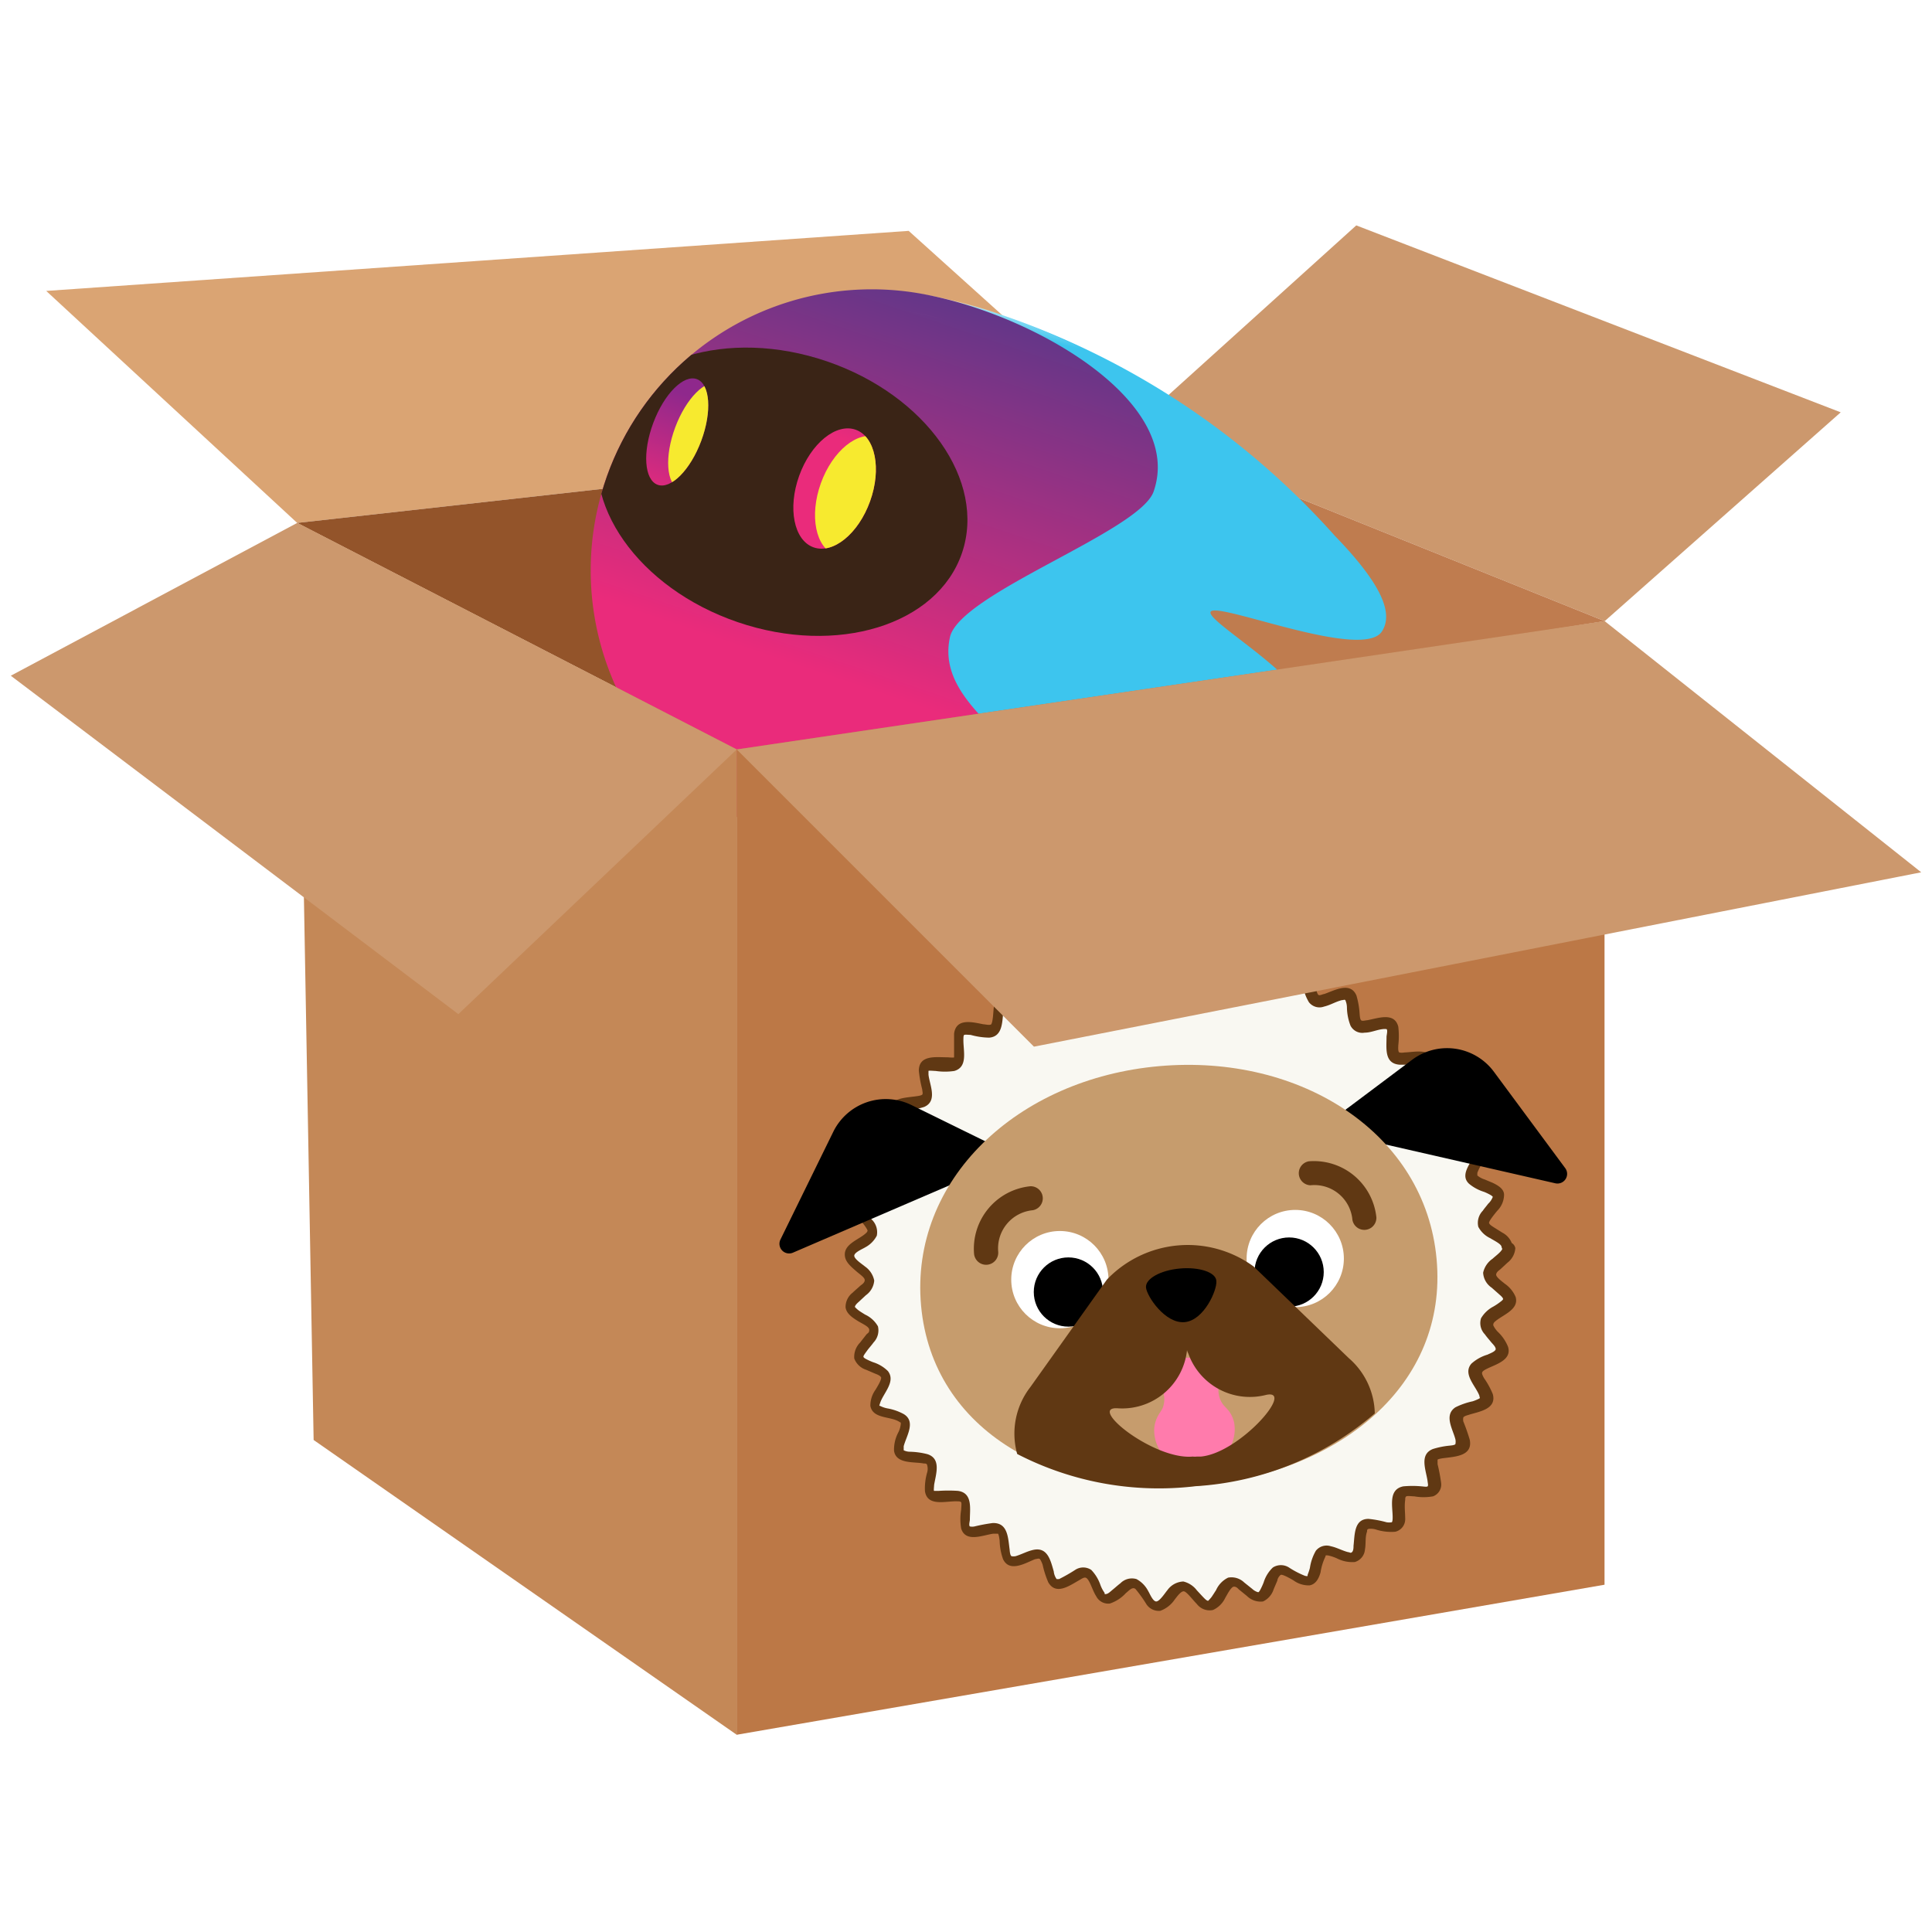 <svg xmlns="http://www.w3.org/2000/svg" xmlns:xlink="http://www.w3.org/1999/xlink" viewBox="0 0 120 120"><defs><style>.cls-1{fill:none;}.cls-2{fill:#cc986d;}.cls-3{fill:#d59861;opacity:0.88;}.cls-4{fill:#bf7c4f;}.cls-5{fill:#93542a;}.cls-6{fill:#3dc5ee;}.cls-7{fill:url(#grad3);}.cls-8{fill:url(#grad2);}.cls-9{clip-path:url(#clip-path);}.cls-10{fill:#3a2416;}.cls-11{fill:url(#grad4);}.cls-12{clip-path:url(#clip-path-2);}.cls-13{fill:#f7ea2f;}.cls-14{fill:url(#grad4-2);}.cls-15{clip-path:url(#clip-path-3);}.cls-16{opacity:0.5;isolation:isolate;fill:url(#grad3);}.cls-17{fill:#bc7846;}.cls-18{fill:#c48857;}.cls-19{fill:#f9f8f2;}.cls-20{fill:#603813;}.cls-21{fill:#c69c6d;}.cls-22{fill:#ff7bac;}.cls-23{fill:#fff;}</style><linearGradient id="grad3" x1="1879.9" y1="1145.95" x2="1879.9" y2="1181.08" gradientTransform="matrix(0.95, 0.32, 0.32, -0.95, -2092.58, 532.03)" gradientUnits="userSpaceOnUse"><stop offset="0.03" stop-color="#28aae1"/><stop offset="1" stop-color="#2a3b8e"/></linearGradient><linearGradient id="grad2" x1="1870.09" y1="1146" x2="1870.09" y2="1180.97" gradientTransform="matrix(0.95, 0.32, 0.32, -0.95, -2092.58, 532.03)" gradientUnits="userSpaceOnUse"><stop offset="0" stop-color="#ea2b7b"/><stop offset="1" stop-color="#2a3b8e"/></linearGradient><clipPath id="clip-path"><path class="cls-1" d="M59,39.59c-1,4.63,6.23,6.84,5.07,10.42-1.39,4.33-8.55,3.57-13.35,2.54A17.46,17.46,0,1,1,58,18.4c6.71,1.44,15.52,6.69,13.66,12.11C70.85,33,59.57,36.86,59,39.59Z"/></clipPath><linearGradient id="grad4" x1="1867.33" y1="1163.48" x2="1867.33" y2="1171.23" gradientTransform="matrix(0.02, 1, 1, -0.02, -1145.97, -1817.58)" gradientUnits="userSpaceOnUse"><stop offset="0" stop-color="#ea2b7b"/><stop offset="1" stop-color="#8f288c"/></linearGradient><clipPath id="clip-path-2"><ellipse class="cls-1" cx="51.84" cy="30.34" rx="3.88" ry="2.34" transform="translate(5.74 68.85) rotate(-70.21)"/></clipPath><linearGradient id="grad4-2" x1="1802.07" y1="1266.86" x2="1802.07" y2="1274.61" gradientTransform="matrix(0.01, 0.85, 0.9, -0.01, -1120.75, -1492.22)" xlink:href="#grad4"/><clipPath id="clip-path-3"><ellipse class="cls-1" cx="42.07" cy="26.82" rx="3.5" ry="1.59" transform="translate(2.23 56.87) rotate(-69.54)"/></clipPath><linearGradient id="grad3" x1="2105.8" y1="1100.88" x2="2105.8" y2="1103.46" gradientTransform="matrix(0.98, 0.21, 0.21, -0.98, -2233.21, 657.13)" gradientUnits="userSpaceOnUse"><stop offset="0" stop-color="#fff" stop-opacity="0"/><stop offset="1" stop-color="#fff"/></linearGradient></defs><polygon class="cls-2" points="70.17 26.71 99.67 38.58 114.33 25.61 84.24 14 70.17 26.71"/><polygon class="cls-3" points="2.87 18.07 18.46 32.48 70.17 26.71 56.44 14.34 2.87 18.07"/><polygon class="cls-4" points="99.67 38.58 70.17 43.17 70.17 26.71 99.67 38.58"/><polygon class="cls-5" points="18.46 32.48 45.76 46.55 70.17 43.16 70.17 26.71 18.46 32.48"/><path class="cls-6" d="M62.21,19.56a48.85,48.85,0,0,1,20.7,13.72c3.12,3.22,3.58,4.91,2.93,5.93-1.18,1.88-10.38-1.92-10.65-1.2s7.84,5.05,6.52,8-11,0-11.36,1.18c-.45,1.32,6,5.29,5.14,7.33-.59,1.4-8.2,2.59-23.18-1.29-19.39-5-9.83-19.16-6.65-25.65C48,22.93,48.45,15,62.21,19.56Z"/><path class="cls-7" d="M61.29,19.24a45.27,45.27,0,0,1,18.38,11.4c4.82,4.84,5.56,6.66,5.07,7.78-.89,2.08-11.1-3-11.68-1.76s8.19,5.58,6.86,8.55-10.93.07-11.6,1.11c-.88,1.36,5.65,5.64,5,7.24S64.65,56,52.65,53.21C32.58,48.54,41.28,33.9,44.5,27.34,46.8,22.65,47.3,15,61.29,19.24Z"/><path class="cls-8" d="M59,39.59c-1,4.63,6.23,6.84,5.07,10.42-1.39,4.33-8.55,3.57-13.35,2.54A17.46,17.46,0,1,1,58,18.4c6.71,1.44,15.52,6.69,13.66,12.11C70.85,33,59.57,36.86,59,39.59Z"/><g class="cls-9"><ellipse class="cls-10" cx="48.59" cy="30.54" rx="8.56" ry="11.79" transform="translate(3.99 66.66) rotate(-71.15)"/></g><ellipse class="cls-11" cx="51.84" cy="30.34" rx="3.88" ry="2.34" transform="translate(5.74 68.85) rotate(-70.21)"/><g class="cls-12"><ellipse class="cls-13" cx="53.18" cy="30.8" rx="3.88" ry="2.34" transform="translate(6.2 70.42) rotate(-70.21)"/></g><ellipse class="cls-14" cx="42.07" cy="26.82" rx="3.5" ry="1.59" transform="translate(2.23 56.87) rotate(-69.54)"/><g class="cls-15"><ellipse class="cls-13" cx="43.42" cy="27.1" rx="3.5" ry="1.59" transform="translate(2.86 58.31) rotate(-69.54)"/></g><path class="cls-16" d="M62.88,22.4c-.15.7-2.7.35-6-.36s-6.52-1.23-6.37-1.93,3.59-1.29,6.91-.58S63,21.71,62.88,22.4Z"/><path class="cls-6" d="M81.21,52c-.31.88-1.57,1.25-2.81.81s-3.93-2.18-3.62-3.07,3.5-.57,4.74-.14S81.52,51.15,81.21,52Z"/><path class="cls-6" d="M86,42.41c-.13.45-.76.66-1.39.47s-2-1-1.87-1.46,1.74-.36,2.37-.17S86.15,42,86,42.41Z"/><polygon class="cls-17" points="45.75 46.55 45.75 107.75 99.66 98.43 99.66 38.59 45.75 46.55"/><polygon class="cls-18" points="19.48 89.44 45.76 107.75 45.76 46.55 18.46 32.48 19.48 89.44"/><polygon class="cls-2" points="45.76 46.55 28.47 62.99 0.67 41.97 18.46 32.48 45.76 46.55"/><path class="cls-19" d="M93.67,77.49c0,.52-1.21,1.11-1.2,1.63s1.27,1.07,1.24,1.59-1.37.91-1.44,1.42,1.09,1.26,1,1.77-1.49.68-1.64,1.17.87,1.42.68,1.9-1.58.44-1.81.9.64,1.54.38,2-1.63.18-1.93.61.4,1.62.06,2-1.63-.08-2,.3.14,1.66-.25,2-1.6-.33-2,0-.12,1.67-.56,2-1.53-.58-2-.34-.38,1.63-.86,1.83-1.42-.81-1.92-.64-.63,1.54-1.14,1.67-1.27-1-1.79-.93-.86,1.42-1.38,1.47-1.11-1.21-1.63-1.2-1.08,1.27-1.59,1.24-.91-1.37-1.42-1.44-1.27,1.09-1.77,1-.68-1.49-1.17-1.64-1.42.87-1.91.68-.43-1.58-.9-1.81-1.53.65-2,.38-.18-1.63-.61-1.93-1.62.4-2,.06.08-1.63-.3-2-1.66.14-2-.26.33-1.6,0-2-1.66-.12-1.94-.56.58-1.53.33-2-1.62-.38-1.82-.86.8-1.42.64-1.92-1.54-.63-1.67-1.13,1-1.28.93-1.8-1.42-.86-1.47-1.38S54,80.07,54,79.56s-1.27-1.08-1.24-1.6,1.37-.91,1.44-1.42-1.09-1.26-1-1.77,1.49-.68,1.64-1.17-.88-1.42-.68-1.9,1.57-.44,1.81-.9-.65-1.54-.38-2,1.63-.18,1.93-.61-.4-1.62-.07-2,1.64.08,2-.29-.14-1.67.25-2,1.61.33,2,0,.12-1.67.57-1.94,1.53.57,2,.33.38-1.63.86-1.83,1.42.81,1.92.64.62-1.54,1.13-1.67,1.28,1,1.79.93.87-1.42,1.39-1.47,1.11,1.21,1.62,1.2,1.08-1.27,1.6-1.24.9,1.37,1.42,1.44,1.26-1.09,1.77-1S78.47,60.81,79,61s1.42-.87,1.9-.68.44,1.58.9,1.81,1.54-.65,2-.38.18,1.63.6,1.93,1.62-.4,2-.06-.07,1.63.3,2,1.66-.14,2,.26-.33,1.6,0,2,1.67.12,1.94.56-.57,1.53-.33,2,1.62.38,1.83.86-.81,1.42-.64,1.92,1.54.63,1.67,1.13-1,1.28-.94,1.8S93.62,77,93.67,77.49Z"/><path class="cls-20" d="M93.32,77.52c0,.19-.47.52-.61.66a1.42,1.42,0,0,0-.59.87,1.2,1.2,0,0,0,.53.93l.43.38c.07.07.29.23.28.34,0,0,0,0,0,0a.53.53,0,0,1-.13.13,3.88,3.88,0,0,1-.47.32,1.93,1.93,0,0,0-.77.73,1,1,0,0,0,.24,1c.11.16.24.3.36.45s.28.28.31.44-.35.29-.51.37a2.58,2.58,0,0,0-1,.56c-.56.65.29,1.4.5,2,0,.09.06.12,0,.16s-.32.15-.43.18a4.45,4.45,0,0,0-1.06.37c-.74.49-.15,1.38,0,2a.71.71,0,0,1,0,.27c0,.08-.27.1-.35.11A5.12,5.12,0,0,0,89,90c-.86.34-.43,1.3-.33,2,0,.07.06.27,0,.32s-.3,0-.38,0a6.09,6.09,0,0,0-1.13,0c-.94.19-.66,1.23-.66,1.92,0,.08,0,.25-.05.31a1,1,0,0,1-.33,0A6.65,6.65,0,0,0,85,94.34c-.91,0-.85,1-.93,1.67,0,.1,0,.32-.1.4s-.12,0-.22,0c-.37-.09-.71-.29-1.09-.37a.85.85,0,0,0-.93.28,3,3,0,0,0-.37,1.07,3.45,3.45,0,0,1-.14.42c0,.1,0,.1-.16.07a5.59,5.59,0,0,1-1-.52.93.93,0,0,0-1,0,2.14,2.14,0,0,0-.57.92,4.16,4.16,0,0,1-.22.48,1.46,1.46,0,0,1-.09.13s0,0-.06,0a.9.9,0,0,1-.34-.2l-.5-.4a1.14,1.14,0,0,0-1-.3,1.58,1.58,0,0,0-.75.78c-.1.15-.19.3-.29.44a2.65,2.65,0,0,1-.2.22c-.09,0-.22-.14-.28-.2s-.28-.3-.42-.45a1.49,1.49,0,0,0-.84-.55,1.28,1.28,0,0,0-1,.55c-.13.15-.48.7-.69.69s-.4-.5-.49-.64a1.76,1.76,0,0,0-.73-.75,1,1,0,0,0-1,.26c-.16.12-.31.26-.47.39s-.28.26-.42.28-.05,0-.11-.1a2.06,2.06,0,0,1-.25-.49,2.52,2.52,0,0,0-.56-.91.9.9,0,0,0-1,0,10.35,10.35,0,0,1-1,.57c-.1,0-.09,0-.15,0a1,1,0,0,1-.18-.48c-.19-.65-.37-1.51-1.24-1.34-.4.08-.76.29-1.14.4a.86.86,0,0,1-.24,0c-.1-.06-.11-.33-.12-.42-.1-.71-.1-1.68-1.06-1.64a10.52,10.52,0,0,0-1.12.21.72.72,0,0,1-.29,0c-.08-.07,0-.33,0-.42,0-.68.19-1.67-.75-1.79a9.15,9.15,0,0,0-1.17,0c-.08,0-.26,0-.3,0s0-.29,0-.37c.11-.67.46-1.63-.42-1.91a4.85,4.85,0,0,0-1.08-.15.89.89,0,0,1-.39-.09s0-.16,0-.25c.16-.63.78-1.53,0-2a3.3,3.3,0,0,0-1-.35,1.63,1.63,0,0,1-.47-.16c-.06,0-.05,0,0-.16.19-.62,1-1.34.49-2a2.27,2.27,0,0,0-.92-.55,4.16,4.16,0,0,1-.48-.22c-.09-.06-.12-.08-.12-.14s.18-.29.25-.39.26-.31.38-.48a1.08,1.08,0,0,0,.27-1,1.77,1.77,0,0,0-.8-.73c-.14-.09-.3-.18-.44-.29a1.77,1.77,0,0,1-.19-.18c0-.11.17-.26.24-.32l.44-.41a1.24,1.24,0,0,0,.52-.91,1.39,1.39,0,0,0-.58-.88c-.15-.13-.67-.46-.66-.67s.53-.42.67-.51a1.71,1.71,0,0,0,.73-.73,1.1,1.1,0,0,0-.31-1l-.35-.42c-.08-.1-.27-.28-.28-.42s0-.07.12-.13a2.56,2.56,0,0,1,.47-.23,2.33,2.33,0,0,0,.92-.58c.53-.68-.38-1.38-.55-2,0-.09,0-.07,0-.13a1.23,1.23,0,0,1,.45-.17,3.17,3.17,0,0,0,1-.38c.72-.52.07-1.41-.1-2a1,1,0,0,1,0-.21c.06-.1.33-.11.42-.12a4.16,4.16,0,0,0,1.16-.21c.84-.37.33-1.37.26-2,0-.06,0-.19,0-.23s.36,0,.45,0a4,4,0,0,0,1.15,0c.89-.25.54-1.3.57-2,0-.07,0-.21.05-.24s.32,0,.4,0a4.51,4.51,0,0,0,1.15.17c.89-.07.8-1.09.89-1.73a.81.81,0,0,1,.08-.34c.05,0,.19,0,.28,0,.37.1.71.29,1.09.37.93.17,1.08-.74,1.26-1.43a1.56,1.56,0,0,1,.15-.41c0-.06.06,0,.18,0,.36.13.67.39,1,.54a.92.92,0,0,0,1-.05,2.39,2.39,0,0,0,.56-1,1.88,1.88,0,0,1,.22-.45c.06-.1.07-.12.13-.11a1.06,1.06,0,0,1,.39.24c.17.14.33.28.5.4a1.07,1.07,0,0,0,1,.25,1.79,1.79,0,0,0,.74-.82c.09-.14.35-.61.46-.61s.26.18.32.24.28.31.43.46a1.2,1.2,0,0,0,.88.5,1.41,1.41,0,0,0,.91-.6c.13-.15.26-.31.4-.46a.83.83,0,0,1,.24-.18c.19,0,.45.57.55.72a1.5,1.5,0,0,0,.74.69,1.11,1.11,0,0,0,1-.32c.16-.12.31-.26.47-.39s.24-.23.37-.24.09.06.14.15a3.89,3.89,0,0,1,.25.5,2.14,2.14,0,0,0,.56.88.93.93,0,0,0,1,0,4.46,4.46,0,0,1,1-.55c.08,0,.07,0,.12.06a2.05,2.05,0,0,1,.18.49,2.89,2.89,0,0,0,.37,1,.83.83,0,0,0,.94.27c.39-.09.73-.31,1.11-.4.1,0,.16-.05.21,0a1.14,1.14,0,0,1,.1.45,3.29,3.29,0,0,0,.22,1.13.82.82,0,0,0,.88.44c.39,0,.75-.18,1.13-.22a.88.88,0,0,1,.23,0c.09.07,0,.38,0,.48,0,.71-.15,1.65.8,1.73.4,0,.79,0,1.18,0a.55.55,0,0,1,.24,0c.06.08,0,.35,0,.44-.12.7-.41,1.61.5,1.86A7.84,7.84,0,0,0,90,68.5c.08,0,.32,0,.37.11s-.06.24-.07.28c-.19.65-.76,1.55,0,2a4.25,4.25,0,0,0,1,.32.89.89,0,0,1,.38.15c.05,0,.05,0,0,.17-.22.62-1.07,1.41-.43,2a2.7,2.7,0,0,0,.93.5,3.42,3.42,0,0,1,.43.21s.1.07.11.1,0,0,0,0a1.13,1.13,0,0,1-.29.43c-.11.15-.23.28-.33.43a1.08,1.08,0,0,0-.28,1,1.61,1.61,0,0,0,.75.71c.16.11.66.34.69.52.07.44.76.38.69-.06a1.24,1.24,0,0,0-.64-.81l-.51-.32c-.09-.06-.27-.16-.31-.27s.38-.61.5-.76a1.43,1.43,0,0,0,.43-1c0-.37-.39-.59-.7-.74l-.5-.21a1.29,1.29,0,0,1-.46-.25c0-.06,0,0,0-.16a2.66,2.66,0,0,1,.3-.58,1.82,1.82,0,0,0,.36-1c-.09-.81-1.22-.72-1.77-1-.1,0-.11,0-.12-.12a1.23,1.23,0,0,1,.14-.52A2.62,2.62,0,0,0,91,68.55c-.09-.86-1.2-.72-1.8-.83a1.05,1.05,0,0,1-.26-.07c-.07-.1,0-.33,0-.43a4.23,4.23,0,0,0,.16-1.17c-.1-1-1.21-.7-1.87-.68a.83.83,0,0,1-.32,0c-.09-.07-.06-.34-.06-.44a5,5,0,0,0,0-1.16c-.24-.94-1.29-.51-1.94-.4-.08,0-.3.07-.37,0s-.08-.29-.09-.37a5.12,5.12,0,0,0-.2-1.17c-.38-.88-1.36-.31-2-.09-.08,0-.27.11-.35.06s-.11-.22-.14-.29a7.7,7.7,0,0,0-.34-1.06.79.79,0,0,0-.82-.51,3.13,3.13,0,0,0-1.07.52,1.2,1.2,0,0,1-.43.2c-.08,0-.11-.05-.17-.15-.2-.32-.31-.69-.5-1a.85.85,0,0,0-.82-.5,2,2,0,0,0-1,.58,2.66,2.66,0,0,1-.46.35c-.12.06-.11.06-.2,0a5,5,0,0,1-.63-.88,1,1,0,0,0-.86-.5,1.58,1.58,0,0,0-.9.65c-.13.14-.44.6-.62.58s-.24-.19-.32-.26L72.22,59a1.12,1.12,0,0,0-.92-.44c-.37.05-.61.41-.8.7s-.19.32-.3.47-.17.3-.29.31a1.48,1.48,0,0,1-.25-.15c-.17-.12-.33-.26-.5-.39a1.36,1.36,0,0,0-1-.41c-.37.06-.58.42-.73.73s-.15.35-.23.53-.12.34-.24.41-.56-.21-.72-.3a1.75,1.75,0,0,0-1-.36.9.9,0,0,0-.69.69,6.64,6.64,0,0,1-.32,1.1c0,.09,0,.09-.12.1a1.51,1.51,0,0,1-.54-.15,2.46,2.46,0,0,0-1.12-.27.81.81,0,0,0-.67.71c-.09.36-.07.74-.14,1.11a.79.79,0,0,1-.07.23c-.1.08-.38,0-.49,0-.67-.13-1.69-.41-1.82.58,0,.4,0,.8,0,1.2,0,.08,0,.23,0,.27s-.35,0-.45,0c-.69,0-1.74-.16-1.74.84a7.73,7.73,0,0,0,.21,1.15c0,.09.06.27,0,.33s-.29.09-.37.1c-.67.1-1.77.09-1.65,1a7,7,0,0,0,.39,1.17c0,.07.1.25.06.32a.92.92,0,0,1-.33.15c-.58.19-1.67.31-1.52,1.18a3.43,3.43,0,0,0,.52,1.07.9.9,0,0,1,.18.4c0,.08-.09.14-.19.2-.53.31-1.59.51-1.46,1.33a2.37,2.37,0,0,0,.62,1,2.53,2.53,0,0,1,.31.42c.06.11.06.11,0,.21-.42.45-1.47.7-1.36,1.49.05.38.4.66.67.9s.58.42.56.6-.23.28-.31.36-.3.26-.44.4a1.12,1.12,0,0,0-.44.91c.05.39.43.64.73.83s.73.36.74.56-.11.22-.16.28-.27.34-.4.51a1.27,1.27,0,0,0-.37,1,1.17,1.17,0,0,0,.74.7l.51.22c.12.05.34.12.41.24s-.24.61-.34.78a1.68,1.68,0,0,0-.32,1c.15.83,1.27.63,1.81,1,.09.06.08,0,.08.13a1.53,1.53,0,0,1-.17.55,2.28,2.28,0,0,0-.25,1.11c.12.84,1.26.67,1.85.79.1,0,.19,0,.21.11a.82.82,0,0,1,0,.44,3.55,3.55,0,0,0-.14,1.16c.14,1,1.31.61,2,.64.09,0,.21,0,.25.06s0,.35,0,.46a3.52,3.52,0,0,0,0,1.17c.28.9,1.37.4,2,.32.08,0,.23,0,.28,0s.1.33.11.44a3.65,3.65,0,0,0,.21,1.14c.41.86,1.41.23,2,0,.08,0,.23-.07.29,0s.14.26.17.35a6,6,0,0,0,.35,1.09c.48.83,1.33.2,1.92-.13.29-.17.4-.26.57,0s.29.69.49,1a.84.84,0,0,0,.84.45,2.35,2.35,0,0,0,1-.65c.19-.15.42-.43.61-.24a8,8,0,0,1,.64.89.92.92,0,0,0,.89.45,1.84,1.84,0,0,0,.9-.71c.13-.16.41-.57.6-.49s.54.55.77.78a1,1,0,0,0,1,.37,1.54,1.54,0,0,0,.76-.75c.1-.16.36-.7.54-.7s.25.13.33.19l.48.39a1.21,1.21,0,0,0,1,.34,1.25,1.25,0,0,0,.66-.76l.23-.54c0-.1.11-.29.21-.35s.62.24.79.34a1.59,1.59,0,0,0,1,.31c.4-.07.58-.45.68-.8a3.46,3.46,0,0,1,.31-1c0-.07,0-.07.15-.06a2.72,2.72,0,0,1,.55.18,2.1,2.1,0,0,0,1.12.23.88.88,0,0,0,.63-.78c.07-.37,0-.76.13-1.11,0-.09,0-.14.1-.17a1.14,1.14,0,0,1,.51.06,3.15,3.15,0,0,0,1.14.12.8.8,0,0,0,.62-.77c0-.41-.06-.81,0-1.21,0-.09,0-.18.07-.22s.36,0,.49,0a3.28,3.28,0,0,0,1.17,0,.78.78,0,0,0,.5-.84,11.3,11.3,0,0,0-.22-1.16c0-.08,0-.22,0-.27s.33-.1.44-.11c.69-.09,1.75-.14,1.56-1.13a11.86,11.86,0,0,0-.4-1.14.61.61,0,0,1,0-.25c.06-.1.29-.14.39-.18.63-.19,1.69-.35,1.44-1.27a5,5,0,0,0-.55-1c-.16-.31-.19-.37.12-.54.54-.29,1.63-.54,1.38-1.39a2.62,2.62,0,0,0-.64-.94,1.52,1.52,0,0,1-.28-.4c0-.1,0-.1.06-.19.44-.44,1.56-.75,1.33-1.57a1.89,1.89,0,0,0-.68-.83c-.14-.12-.56-.41-.53-.58s.21-.26.29-.34l.41-.38a1.25,1.25,0,0,0,.49-.91C94,77,93.31,77.07,93.32,77.52Z"/><path d="M83.73,68.81l4-3a3.62,3.62,0,0,1,5.06.76l4.44,6a.6.6,0,0,1-.61.93L84.11,70.64A1,1,0,0,1,83.73,68.81Z"/><path d="M61.12,70.85,56.6,68.63a3.63,3.63,0,0,0-4.84,1.66L48.47,77a.6.6,0,0,0,.77.81l11.83-5.09A1,1,0,0,0,61.12,70.85Z"/><path class="cls-21" d="M89.23,78.21c.71,7.8-6,13.29-14.87,14.08S57.92,88.9,57.21,81.1,63.17,67,72,66.22,88.53,70.42,89.23,78.21Z"/><path class="cls-22" d="M76.65,88.34a1.92,1.92,0,0,0-.28-.64c-.13-.19-.32-.34-.45-.53a1.51,1.51,0,0,1-.24-.86,4.59,4.59,0,0,0-.06-.91,1.39,1.39,0,0,0-.58-.79,1.49,1.49,0,0,0-1-.28l-.22,0h0l-.21,0a1.51,1.51,0,0,0-1,.46,1.37,1.37,0,0,0-.43.89,5.51,5.51,0,0,0,.1.9,1.51,1.51,0,0,1-.07.89c-.11.21-.26.39-.35.6a2,2,0,0,0-.17.68,2.39,2.39,0,0,0,.62,1.69,5.6,5.6,0,0,0,.78.76,4.73,4.73,0,0,0,.46.32,1.69,1.69,0,0,0,.39.08,4.07,4.07,0,0,0,.5,0h0a3.51,3.51,0,0,0,.49-.13,1.2,1.2,0,0,0,.37-.15,2.87,2.87,0,0,0,.39-.39,4.62,4.62,0,0,0,.63-.89A2.35,2.35,0,0,0,76.65,88.34Z"/><circle class="cls-23" cx="65.83" cy="79.48" r="3.02"/><circle cx="66.36" cy="80.25" r="2.15"/><circle class="cls-23" cx="80.45" cy="78.17" r="3.02"/><circle cx="80.07" cy="79.01" r="2.15"/><path class="cls-20" d="M83.78,84.36l-5.92-5.7a6.94,6.94,0,0,0-9.11.82L64,86.15a4.71,4.71,0,0,0-.82,4.16,19.18,19.18,0,0,0,11.08,2,18.8,18.8,0,0,0,11.13-4.52A4.65,4.65,0,0,0,83.78,84.36Zm-9.19,6.11h-.25a1.15,1.15,0,0,1-.26,0c-2.41.22-6.55-3.1-4.68-3a4.05,4.05,0,0,0,4.33-3.63v0c0,.1.07.19.1.29a4.06,4.06,0,0,0,4.81,2.51C80.48,86.24,77,90.25,74.59,90.47Z"/><path d="M75.55,79.58c0-.55-1.06-.9-2.27-.79s-2.15.64-2.1,1.18,1.19,2.26,2.4,2.15S75.6,80.12,75.55,79.58Z"/><path class="cls-20" d="M64,73.68a3.9,3.9,0,0,0-3.5,4.19A.75.75,0,0,0,62,77.74a2.38,2.38,0,0,1,2.14-2.57A.75.75,0,0,0,64,73.68Z"/><path class="cls-20" d="M81.39,73.62A2.37,2.37,0,0,1,84,75.76a.75.75,0,0,0,1.49-.14,3.9,3.9,0,0,0-4.19-3.49.75.75,0,0,0,.14,1.49Z"/><polygon class="cls-2" points="45.76 46.55 64.22 65.01 119.33 54.18 99.67 38.58 45.76 46.55"/></svg>